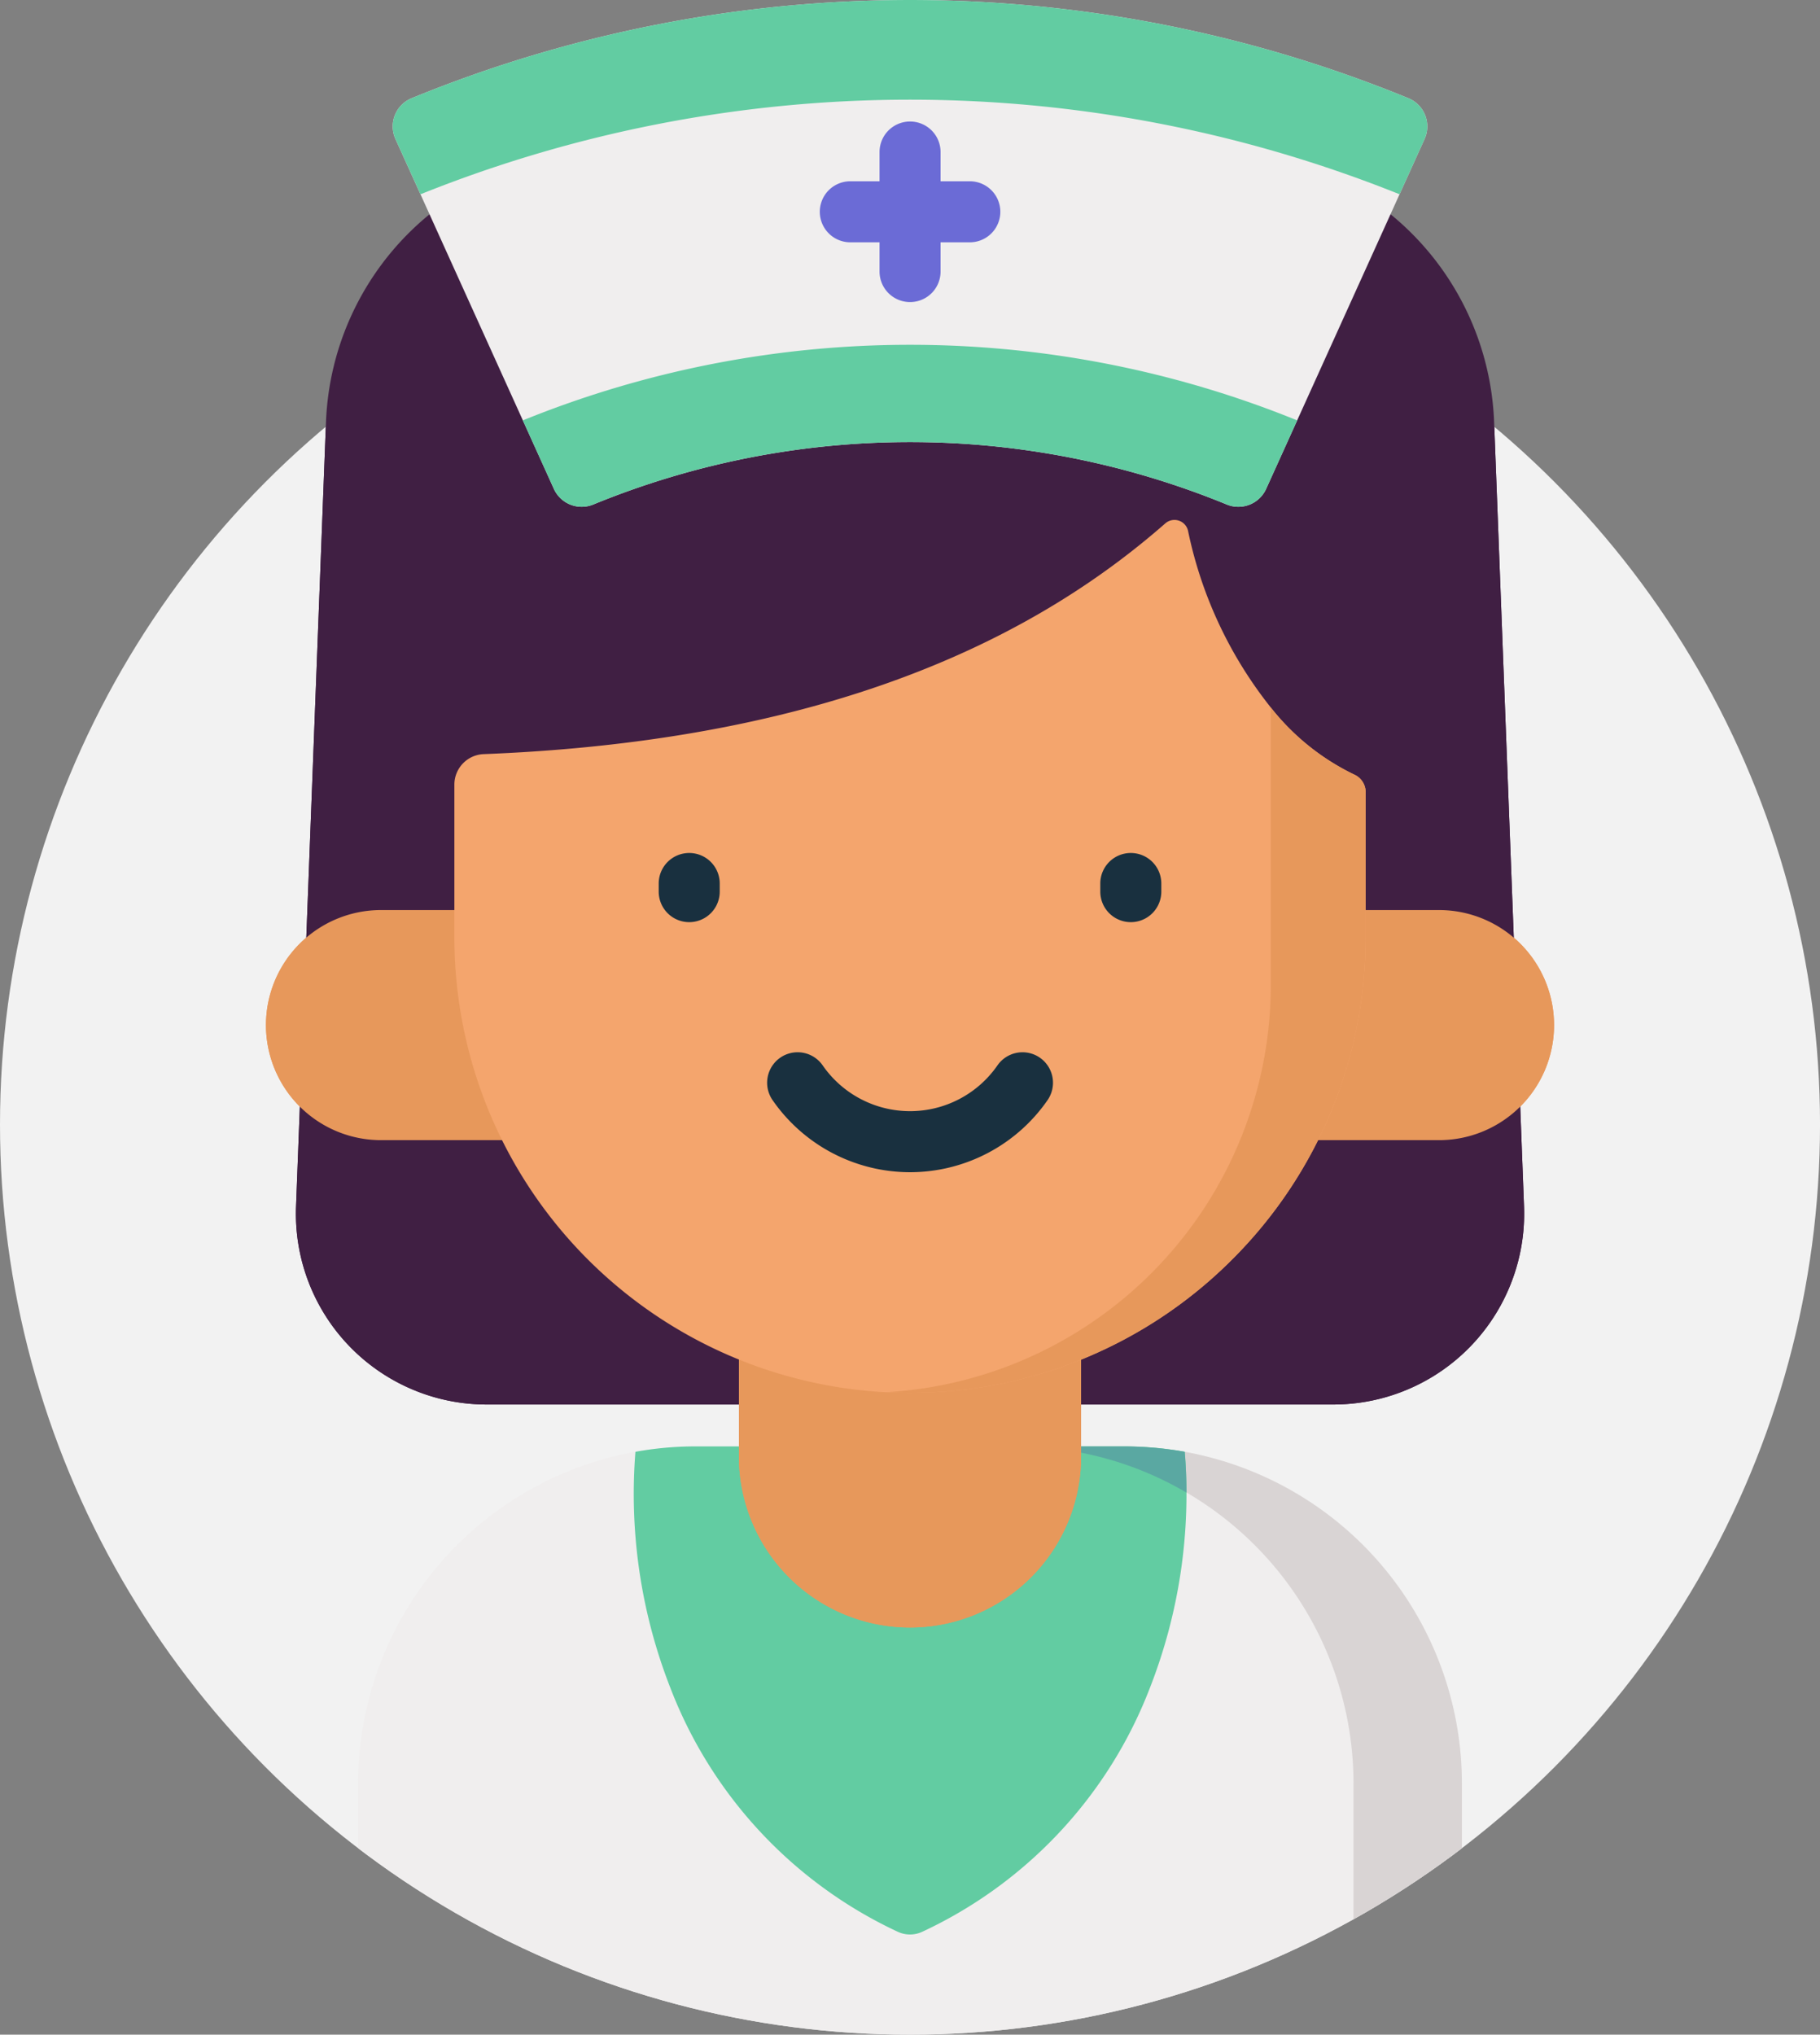 <svg xmlns="http://www.w3.org/2000/svg" xmlns:xlink="http://www.w3.org/1999/xlink" width="83.511" height="93.349" viewBox="0 0 83.511 93.349">
  <rect x="0" y="0" width="83.511" height="93.349" fill="#808080" stroke="none"/>
  <defs>
    <clipPath id="clip-path">
      <circle id="Elipse_1362" data-name="Elipse 1362" cx="41.756" cy="41.756" r="41.756" transform="translate(-259.858 191.912)" fill="none"/>
    </clipPath>
  </defs>
  <g id="Grupo_25817" data-name="Grupo 25817" transform="translate(259.858 -182.074)">
    <g id="Grupo_25812" data-name="Grupo 25812">
      <g id="Grupo_25811" data-name="Grupo 25811" clip-path="url(#clip-path)">
        <rect id="Rectángulo_5185" data-name="Rectángulo 5185" width="85.367" height="88.614" transform="translate(-261.668 188.968)" fill="#f2f2f2"/>
        <g id="Grupo_25810" data-name="Grupo 25810">
          <path id="Trazado_53984" data-name="Trazado 53984" d="M-208.232,248.435h-19.74a15.47,15.47,0,0,0-15.453,15.453v12.251a1.4,1.4,0,0,0,1.4,1.4h47.848a1.4,1.4,0,0,0,1.4-1.4V263.888A15.47,15.47,0,0,0-208.232,248.435Z" fill="#f0eeee"/>
          <path id="Trazado_53985" data-name="Trazado 53985" d="M-208.232,248.435h-4.973a15.47,15.47,0,0,1,15.453,15.453v12.251a1.4,1.4,0,0,1-1.4,1.4h4.973a1.4,1.4,0,0,0,1.4-1.4V263.888A15.47,15.47,0,0,0-208.232,248.435Z" fill="#d9d4d4"/>
          <path id="Trazado_53986" data-name="Trazado 53986" d="M-237.526,246.513h38.848a8.757,8.757,0,0,0,8.75-9.09L-191.3,201.44a12.941,12.941,0,0,0-12.932-12.448h-27.734A12.942,12.942,0,0,0-244.9,201.44l-1.374,35.983A8.755,8.755,0,0,0-237.526,246.513Z" fill="#401f43"/>
          <path id="Trazado_53987" data-name="Trazado 53987" d="M-218.671,270.7a1.338,1.338,0,0,0,.569.128,1.338,1.338,0,0,0,.569-.128A20.424,20.424,0,0,0-207.1,259.527a24.407,24.407,0,0,0,1.607-10.845,15.5,15.5,0,0,0-2.734-.247h-19.74a15.5,15.5,0,0,0-2.734.247,24.394,24.394,0,0,0,1.608,10.845A20.423,20.423,0,0,0-218.671,270.7Z" fill="#62cca2"/>
          <path id="Trazado_53988" data-name="Trazado 53988" d="M-205.5,248.682h0q-.324-.059-.653-.1l-.057-.007c-.2-.027-.4-.05-.605-.069-.074-.007-.149-.011-.223-.017-.155-.012-.31-.025-.467-.032-.241-.012-.484-.019-.729-.019h-4.973a15.358,15.358,0,0,1,7.788,2.114C-205.419,249.92-205.445,249.3-205.5,248.682Z" fill="#5aa8a2"/>
          <g id="Grupo_25806" data-name="Grupo 25806">
            <path id="Trazado_53989" data-name="Trazado 53989" d="M-225.952,231.984v16.909a7.85,7.85,0,0,0,7.85,7.85h0a7.85,7.85,0,0,0,7.85-7.85V231.984Z" fill="#e7985b"/>
            <path id="Trazado_53990" data-name="Trazado 53990" d="M-242.375,223.827h9.207v10.557h-9.207a5.279,5.279,0,0,1-5.279-5.278A5.279,5.279,0,0,1-242.375,223.827Z" fill="#e7985b"/>
            <path id="Trazado_53991" data-name="Trazado 53991" d="M-193.829,223.827h-9.206v10.557h9.206a5.278,5.278,0,0,0,5.279-5.278A5.279,5.279,0,0,0-193.829,223.827Z" fill="#e7985b"/>
          </g>
          <path id="Trazado_53992" data-name="Trazado 53992" d="M-197.722,217.61a.883.883,0,0,1,.527.8v6.661a20.845,20.845,0,0,1-6.122,14.783,20.843,20.843,0,0,1-14.785,6.124c-.181,0-.36,0-.539-.008h-.024c-.172,0-.343-.011-.513-.02a.23.23,0,0,1-.037,0h-.008a20.907,20.907,0,0,1-19.786-20.877v-7a1.4,1.4,0,0,1,1.349-1.4c16.484-.649,25.7-5.7,31.274-10.588a.638.638,0,0,1,1.044.355,19.278,19.278,0,0,0,3.8,8.1A10.863,10.863,0,0,0-197.722,217.61Z" fill="#f4a56d"/>
          <path id="Trazado_53993" data-name="Trazado 53993" d="M-218.1,235.855a7.677,7.677,0,0,1-6.309-3.308,1.4,1.4,0,0,1,.353-1.947,1.4,1.4,0,0,1,1.947.354,4.878,4.878,0,0,0,4.009,2.1,4.879,4.879,0,0,0,4.01-2.1,1.4,1.4,0,0,1,1.946-.354,1.4,1.4,0,0,1,.354,1.947A7.681,7.681,0,0,1-218.1,235.855Z" fill="#19303f"/>
          <path id="Trazado_53994" data-name="Trazado 53994" d="M-197.722,217.61a.883.883,0,0,1,.527.8v6.661a20.845,20.845,0,0,1-6.122,14.783,20.843,20.843,0,0,1-14.785,6.124c-.181,0-.36,0-.539-.008h-.024c-.172,0-.343-.011-.513-.02a.23.23,0,0,1-.037,0,18.732,18.732,0,0,0,17.669-18.7V214.535A10.871,10.871,0,0,0-197.722,217.61Z" fill="#e7985b"/>
          <g id="Grupo_25807" data-name="Grupo 25807">
            <path id="Trazado_53995" data-name="Trazado 53995" d="M-207.971,224.382a1.4,1.4,0,0,1-1.4-1.4v-.373a1.4,1.4,0,0,1,1.4-1.4,1.4,1.4,0,0,1,1.4,1.4v.373A1.4,1.4,0,0,1-207.971,224.382Z" fill="#19303f"/>
            <path id="Trazado_53996" data-name="Trazado 53996" d="M-228.233,224.382a1.4,1.4,0,0,1-1.4-1.4v-.373a1.4,1.4,0,0,1,1.4-1.4,1.4,1.4,0,0,1,1.4,1.4v.373A1.4,1.4,0,0,1-228.233,224.382Z" fill="#19303f"/>
          </g>
          <g id="Grupo_25808" data-name="Grupo 25808">
            <path id="Trazado_53997" data-name="Trazado 53997" d="M-194.464,187.36a1.4,1.4,0,0,0-.766-.778,60.282,60.282,0,0,0-45.744,0,1.4,1.4,0,0,0-.766.778,1.4,1.4,0,0,0,.027,1.092l7.27,16.052a1.4,1.4,0,0,0,1.809.716,38.3,38.3,0,0,1,29.064,0,1.382,1.382,0,0,0,.534.106,1.4,1.4,0,0,0,1.275-.822l7.27-16.052A1.4,1.4,0,0,0-194.464,187.36Z" fill="#f0eeee"/>
          </g>
          <g id="Grupo_25809" data-name="Grupo 25809">
            <path id="Trazado_53998" data-name="Trazado 53998" d="M-235.867,201.361l1.424,3.143a1.4,1.4,0,0,0,1.809.716,38.3,38.3,0,0,1,29.064,0,1.382,1.382,0,0,0,.534.106,1.4,1.4,0,0,0,1.275-.822l1.424-3.143A47.235,47.235,0,0,0-235.867,201.361Z" fill="#62cca2"/>
            <path id="Trazado_53999" data-name="Trazado 53999" d="M-240.564,190.988a60.286,60.286,0,0,1,44.925,0l1.149-2.537a1.4,1.4,0,0,0,.026-1.091,1.4,1.4,0,0,0-.766-.778,60.282,60.282,0,0,0-45.744,0,1.4,1.4,0,0,0-.766.778,1.4,1.4,0,0,0,.027,1.091Z" fill="#62cca2"/>
          </g>
          <path id="Trazado_54000" data-name="Trazado 54000" d="M-215.361,190.391H-216.7v-1.342a1.4,1.4,0,0,0-1.4-1.4,1.4,1.4,0,0,0-1.4,1.4v1.342h-1.341a1.4,1.4,0,0,0-1.4,1.4,1.4,1.4,0,0,0,1.4,1.4h1.341v1.342a1.4,1.4,0,0,0,1.4,1.4,1.4,1.4,0,0,0,1.4-1.4v-1.342h1.342a1.4,1.4,0,0,0,1.4-1.4A1.4,1.4,0,0,0-215.361,190.391Z" fill="#6b6bd6"/>
        </g>
      </g>
    </g>
    <path id="Trazado_54001" data-name="Trazado 54001" d="M-237.526,246.513h38.848a8.757,8.757,0,0,0,8.75-9.09L-191.3,201.44a12.941,12.941,0,0,0-12.932-12.448h-27.734A12.942,12.942,0,0,0-244.9,201.44l-1.374,35.983A8.755,8.755,0,0,0-237.526,246.513Z" fill="#401f43"/>
    <g id="Grupo_25813" data-name="Grupo 25813">
      <path id="Trazado_54002" data-name="Trazado 54002" d="M-225.952,231.984v16.909a7.85,7.85,0,0,0,7.85,7.85h0a7.85,7.85,0,0,0,7.85-7.85V231.984Z" fill="#e7985b"/>
      <path id="Trazado_54003" data-name="Trazado 54003" d="M-242.375,223.827h9.207v10.557h-9.207a5.279,5.279,0,0,1-5.279-5.278A5.279,5.279,0,0,1-242.375,223.827Z" fill="#e7985b"/>
      <path id="Trazado_54004" data-name="Trazado 54004" d="M-193.829,223.827h-9.206v10.557h9.206a5.278,5.278,0,0,0,5.279-5.278A5.279,5.279,0,0,0-193.829,223.827Z" fill="#e7985b"/>
    </g>
    <path id="Trazado_54005" data-name="Trazado 54005" d="M-197.722,217.61a.883.883,0,0,1,.527.8v6.661a20.845,20.845,0,0,1-6.122,14.783,20.843,20.843,0,0,1-14.785,6.124c-.181,0-.36,0-.539-.008h-.024c-.172,0-.343-.011-.513-.02a.23.23,0,0,1-.037,0h-.008a20.907,20.907,0,0,1-19.786-20.877v-7a1.4,1.4,0,0,1,1.349-1.4c16.484-.649,25.7-5.7,31.274-10.588a.638.638,0,0,1,1.044.355,19.278,19.278,0,0,0,3.8,8.1A10.863,10.863,0,0,0-197.722,217.61Z" fill="#f4a56d"/>
    <path id="Trazado_54006" data-name="Trazado 54006" d="M-218.1,235.855a7.677,7.677,0,0,1-6.309-3.308,1.4,1.4,0,0,1,.353-1.947,1.4,1.4,0,0,1,1.947.354,4.878,4.878,0,0,0,4.009,2.1,4.879,4.879,0,0,0,4.01-2.1,1.4,1.4,0,0,1,1.946-.354,1.4,1.4,0,0,1,.354,1.947A7.681,7.681,0,0,1-218.1,235.855Z" fill="#19303f"/>
    <path id="Trazado_54007" data-name="Trazado 54007" d="M-197.722,217.61a.883.883,0,0,1,.527.8v6.661a20.845,20.845,0,0,1-6.122,14.783,20.843,20.843,0,0,1-14.785,6.124c-.181,0-.36,0-.539-.008h-.024c-.172,0-.343-.011-.513-.02a.23.23,0,0,1-.037,0,18.732,18.732,0,0,0,17.669-18.7V214.535A10.871,10.871,0,0,0-197.722,217.61Z" fill="#e7985b"/>
    <g id="Grupo_25814" data-name="Grupo 25814">
      <path id="Trazado_54008" data-name="Trazado 54008" d="M-207.971,224.382a1.4,1.4,0,0,1-1.4-1.4v-.373a1.4,1.4,0,0,1,1.4-1.4,1.4,1.4,0,0,1,1.4,1.4v.373A1.4,1.4,0,0,1-207.971,224.382Z" fill="#19303f"/>
      <path id="Trazado_54009" data-name="Trazado 54009" d="M-228.233,224.382a1.4,1.4,0,0,1-1.4-1.4v-.373a1.4,1.4,0,0,1,1.4-1.4,1.4,1.4,0,0,1,1.4,1.4v.373A1.4,1.4,0,0,1-228.233,224.382Z" fill="#19303f"/>
    </g>
    <g id="Grupo_25815" data-name="Grupo 25815">
      <path id="Trazado_54010" data-name="Trazado 54010" d="M-194.464,187.36a1.4,1.4,0,0,0-.766-.778,60.282,60.282,0,0,0-45.744,0,1.4,1.4,0,0,0-.766.778,1.4,1.4,0,0,0,.027,1.092l7.27,16.052a1.4,1.4,0,0,0,1.809.716,38.3,38.3,0,0,1,29.064,0,1.382,1.382,0,0,0,.534.106,1.4,1.4,0,0,0,1.275-.822l7.27-16.052A1.4,1.4,0,0,0-194.464,187.36Z" fill="#f0eeee"/>
    </g>
    <g id="Grupo_25816" data-name="Grupo 25816">
      <path id="Trazado_54011" data-name="Trazado 54011" d="M-235.867,201.361l1.424,3.143a1.4,1.4,0,0,0,1.809.716,38.3,38.3,0,0,1,29.064,0,1.382,1.382,0,0,0,.534.106,1.4,1.4,0,0,0,1.275-.822l1.424-3.143A47.235,47.235,0,0,0-235.867,201.361Z" fill="#62cca2"/>
      <path id="Trazado_54012" data-name="Trazado 54012" d="M-240.564,190.988a60.286,60.286,0,0,1,44.925,0l1.149-2.537a1.4,1.4,0,0,0,.026-1.091,1.4,1.4,0,0,0-.766-.778,60.282,60.282,0,0,0-45.744,0,1.4,1.4,0,0,0-.766.778,1.4,1.4,0,0,0,.027,1.091Z" fill="#62cca2"/>
    </g>
    <path id="Trazado_54013" data-name="Trazado 54013" d="M-215.361,190.391H-216.7v-1.342a1.4,1.4,0,0,0-1.4-1.4,1.4,1.4,0,0,0-1.4,1.4v1.342h-1.341a1.4,1.4,0,0,0-1.4,1.4,1.4,1.4,0,0,0,1.4,1.4h1.341v1.342a1.4,1.4,0,0,0,1.4,1.4,1.4,1.4,0,0,0,1.4-1.4v-1.342h1.342a1.4,1.4,0,0,0,1.4-1.4A1.4,1.4,0,0,0-215.361,190.391Z" fill="#6b6bd6"/>
  </g>
</svg>
